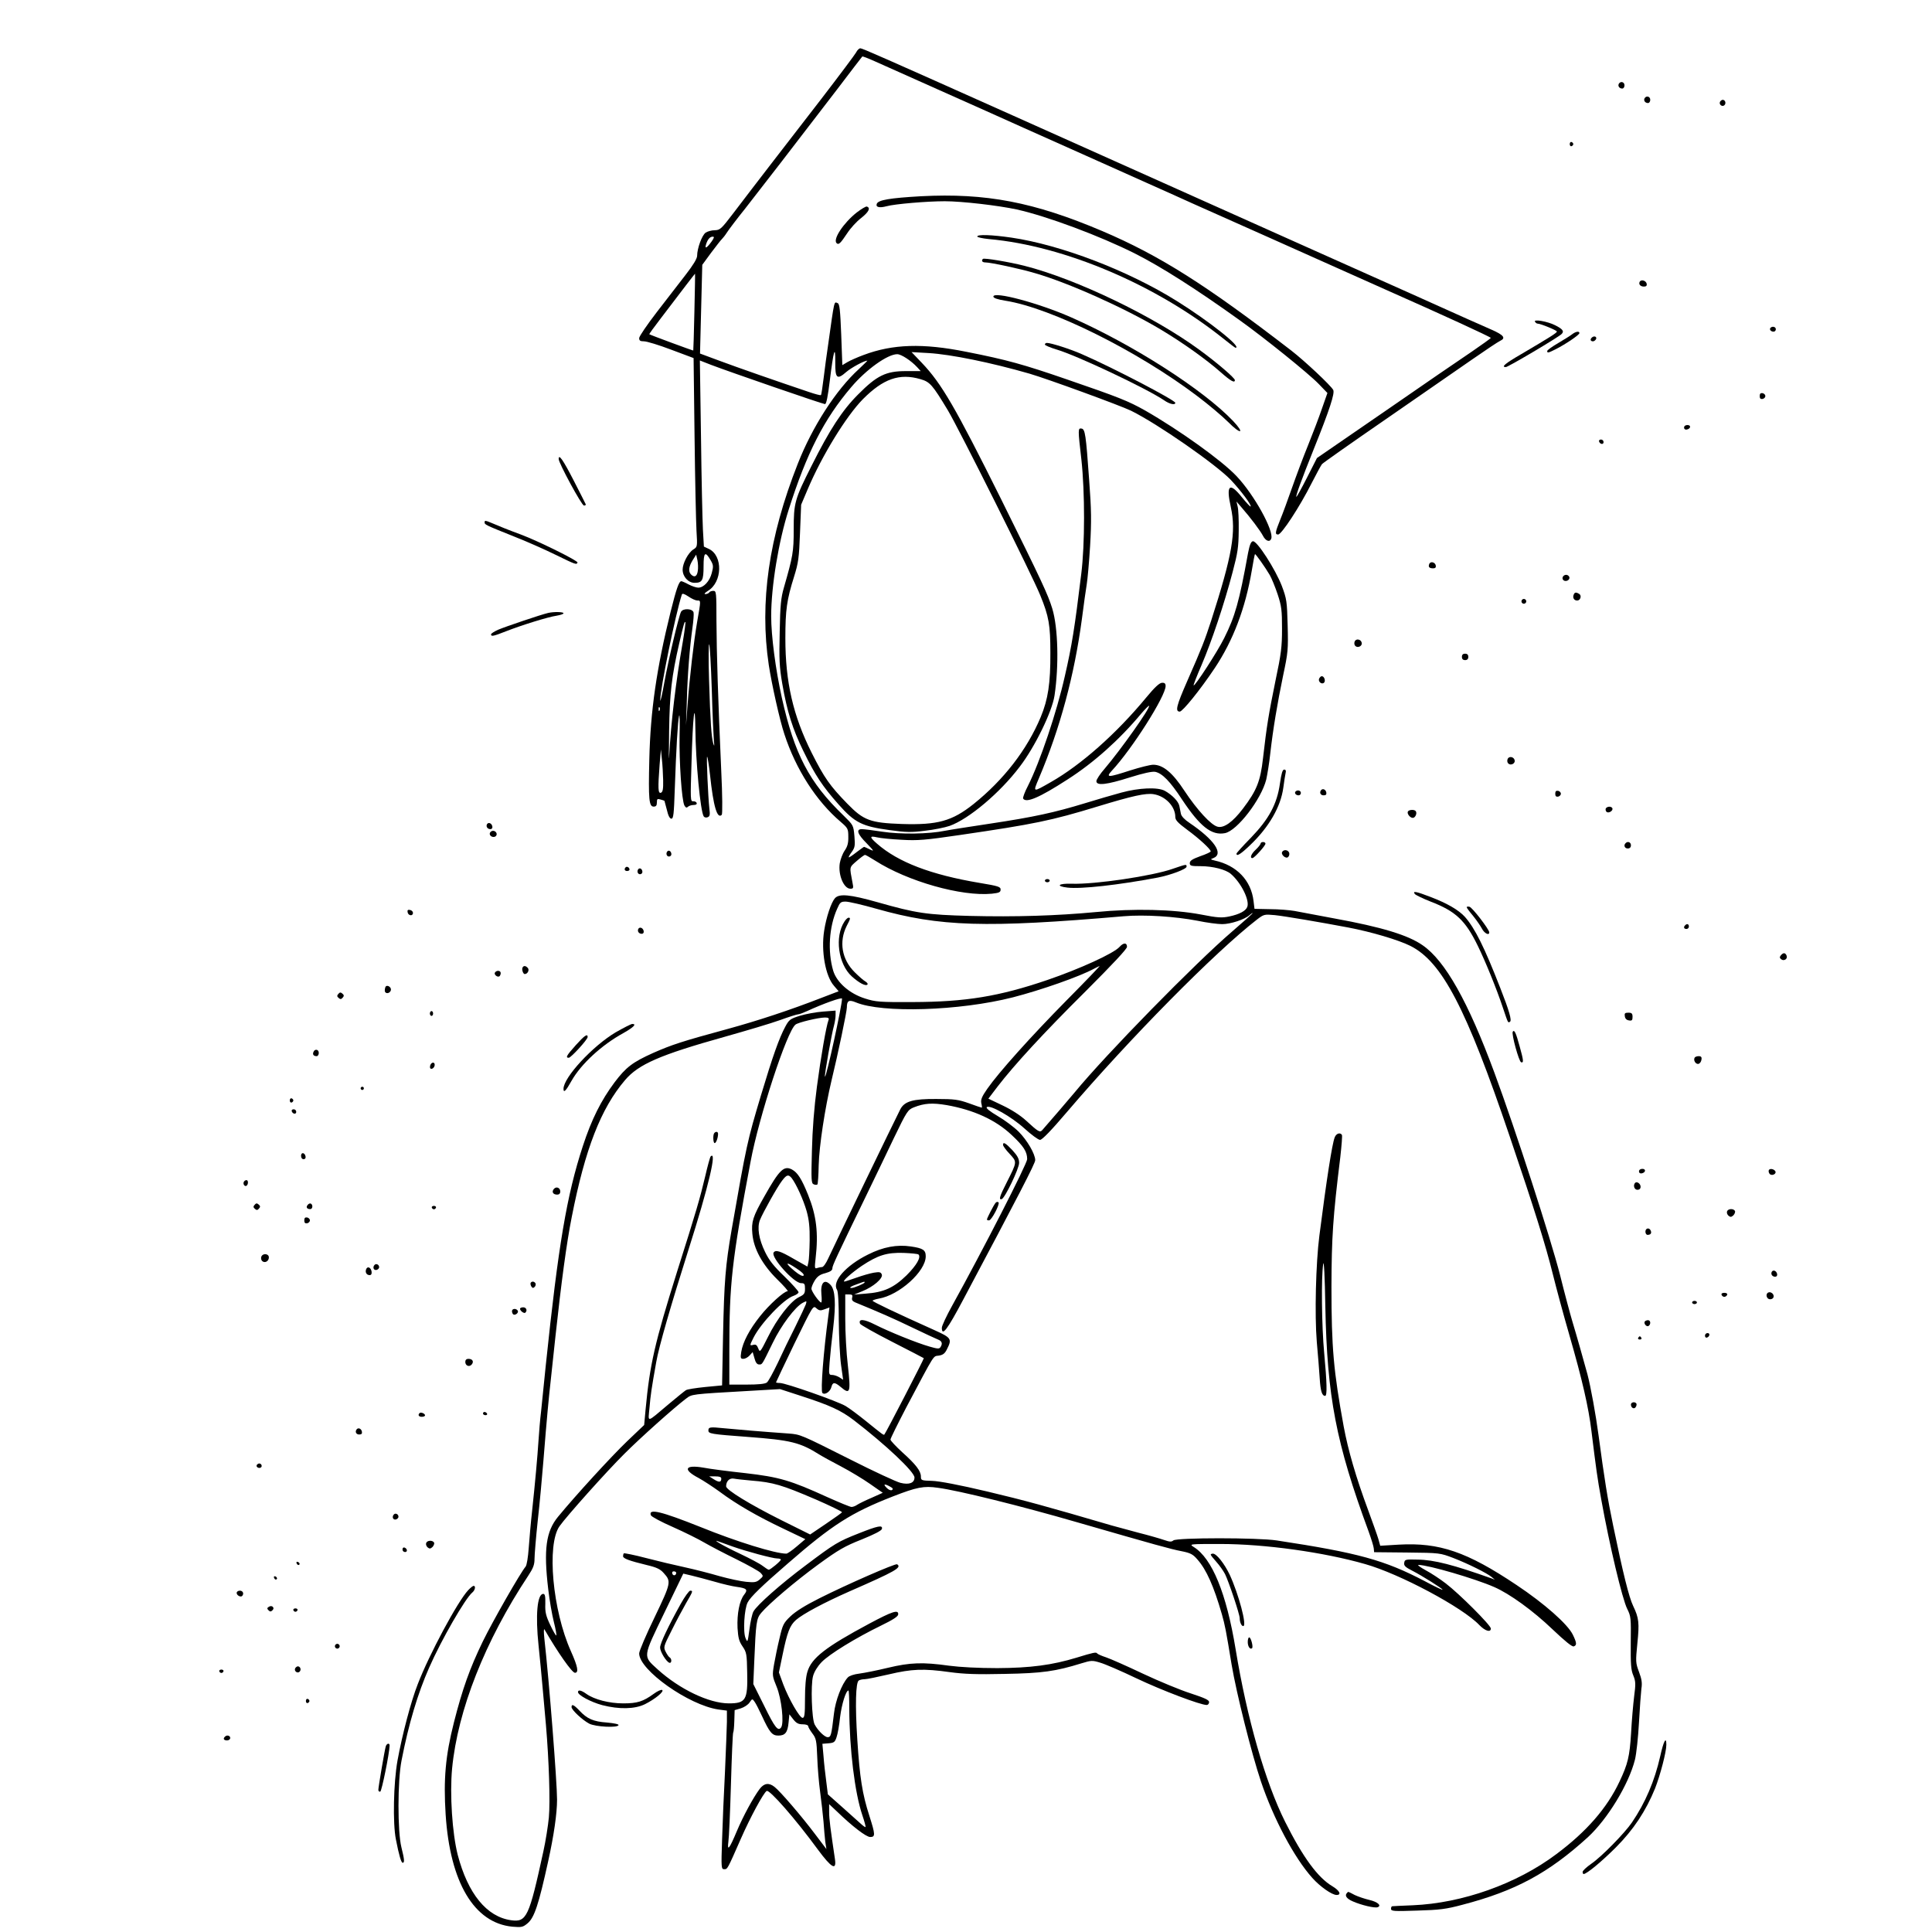 <?xml version="1.0" standalone="no"?>
<!DOCTYPE svg PUBLIC "-//W3C//DTD SVG 20010904//EN"
 "http://www.w3.org/TR/2001/REC-SVG-20010904/DTD/svg10.dtd">
<svg version="1.0" xmlns="http://www.w3.org/2000/svg"
 width="1200pt" height="1200pt" viewBox="0 0 1200 1200"
 preserveAspectRatio="xMidYMid meet">
<g transform="translate(0,1200) scale(0.1,-0.1)"
fill="#000000" stroke="none">
<path d="M5318 11675 c-7 -13 -105 -144 -218 -291 -113 -146 -247 -320 -299
-387 -51 -67 -110 -143 -130 -169 -20 -26 -72 -94 -116 -152 -75 -98 -82 -105
-115 -106 -20 0 -45 -7 -57 -15 -23 -16 -53 -98 -53 -144 0 -17 -25 -58 -70
-116 -38 -49 -119 -154 -180 -233 -60 -78 -110 -151 -110 -162 0 -16 7 -20 30
-20 17 0 93 -23 169 -52 l139 -52 6 -485 c3 -267 9 -531 12 -587 6 -100 6
-101 -20 -117 -32 -21 -66 -86 -66 -125 0 -44 35 -82 74 -82 48 0 56 15 56
103 0 87 10 96 44 37 17 -29 18 -38 7 -79 -13 -51 -50 -91 -84 -91 -12 0 -39
9 -60 20 -20 11 -41 20 -45 20 -15 0 -31 -47 -67 -191 -87 -352 -125 -614
-132 -916 -6 -249 -2 -293 27 -293 15 0 20 7 20 26 0 22 3 24 23 18 12 -3 23
-7 24 -8 0 0 7 -26 15 -56 8 -36 18 -55 28 -55 13 0 16 29 21 180 9 256 19
429 27 459 4 15 5 -42 3 -124 -3 -160 13 -400 30 -433 8 -14 14 -16 22 -8 6 6
22 11 35 11 15 0 22 5 19 13 -2 6 -12 11 -22 10 -17 -1 -17 12 -10 236 8 293
22 411 24 216 2 -205 31 -513 52 -546 4 -6 15 -9 24 -5 14 5 16 15 11 54 -8
72 -19 322 -14 322 3 0 11 -51 18 -112 21 -199 45 -277 73 -249 5 5 4 123 -3
268 -20 444 -29 741 -30 936 0 178 -1 187 -19 187 -11 0 -23 -4 -26 -10 -3 -5
-14 -10 -23 -10 -11 0 -5 7 15 20 90 54 94 218 7 260 l-32 15 -6 105 c-3 58
-9 318 -12 578 l-7 473 69 -27 c112 -43 695 -244 708 -244 9 0 18 48 30 145
23 187 35 230 34 115 -1 -101 11 -111 69 -60 30 26 111 70 130 70 2 0 -21 -23
-52 -52 -142 -129 -290 -359 -380 -589 -180 -456 -238 -860 -180 -1249 18
-118 68 -344 97 -430 71 -218 198 -416 350 -545 44 -38 47 -43 47 -92 1 -39
-5 -61 -23 -87 -13 -19 -26 -55 -30 -78 -11 -72 25 -158 66 -158 19 0 20 4 13
38 -19 101 -21 93 26 134 24 21 47 38 52 38 4 0 32 -16 62 -35 203 -130 537
-224 725 -206 46 5 55 9 55 26 0 17 -15 22 -130 41 -304 51 -507 129 -638 244
-47 41 -47 50 1 39 20 -5 89 -12 152 -15 100 -6 147 -2 365 30 458 67 565 89
850 176 220 67 301 85 351 77 73 -12 134 -76 134 -141 0 -20 16 -37 74 -80 75
-55 146 -121 146 -134 0 -4 -29 -18 -65 -30 -49 -18 -65 -28 -65 -43 0 -17 8
-19 68 -19 75 0 156 -21 187 -48 64 -55 118 -164 102 -205 -9 -25 -49 -46
-110 -59 -48 -10 -72 -9 -179 12 -170 32 -417 38 -651 15 -243 -23 -501 -31
-782 -24 -270 7 -335 17 -574 85 -170 48 -238 55 -265 25 -23 -26 -54 -117
-67 -202 -20 -127 8 -282 61 -342 l29 -34 -107 -41 c-198 -77 -396 -142 -582
-193 -287 -78 -347 -98 -463 -149 -129 -58 -169 -89 -240 -183 -83 -111 -143
-230 -197 -396 -100 -306 -152 -614 -230 -1361 -11 -107 -24 -235 -29 -285 -6
-49 -13 -130 -16 -180 -7 -107 -21 -262 -40 -440 -8 -71 -17 -175 -21 -230 -4
-57 -12 -106 -19 -115 -33 -39 -205 -340 -266 -465 -81 -167 -127 -296 -180
-505 -52 -206 -65 -350 -51 -570 27 -422 177 -674 414 -697 59 -5 66 -3 95 21
42 35 69 117 128 386 35 159 55 296 55 382 0 108 -49 736 -79 1002 -4 39 -4
63 1 55 82 -142 171 -269 189 -269 25 0 18 38 -25 134 -114 254 -151 661 -71
776 42 60 292 340 404 451 100 100 305 283 381 341 39 29 25 28 395 49 l190
11 129 -42 c182 -59 249 -90 329 -151 199 -153 377 -321 377 -356 0 -34 -33
-47 -88 -33 -24 6 -165 71 -311 145 -310 156 -309 155 -381 161 -159 11 -334
26 -405 33 -86 9 -95 7 -95 -14 0 -20 15 -23 245 -40 267 -20 324 -34 445
-110 19 -12 80 -45 135 -74 55 -29 135 -77 179 -108 l79 -55 -69 -31 c-38 -16
-78 -36 -89 -43 -11 -8 -27 -14 -36 -14 -9 0 -76 28 -150 61 -228 104 -299
125 -509 149 -102 11 -219 26 -260 34 -116 20 -132 -11 -31 -64 31 -17 89 -55
129 -84 104 -78 236 -154 396 -230 l138 -66 -53 -45 c-29 -25 -58 -45 -65 -45
-68 0 -308 74 -532 165 -246 98 -327 118 -309 73 3 -8 64 -41 135 -72 72 -32
161 -76 198 -98 38 -22 128 -69 200 -104 72 -36 139 -73 149 -84 17 -19 17
-20 -6 -40 -20 -18 -33 -20 -84 -15 -33 3 -107 19 -165 35 -58 17 -155 42
-215 55 -61 13 -170 39 -243 58 -72 19 -134 31 -137 29 -3 -3 -5 -11 -5 -18 0
-14 37 -28 148 -55 60 -14 83 -25 104 -49 48 -53 47 -60 -56 -275 -53 -109
-96 -210 -96 -225 0 -103 308 -321 492 -348 l53 -7 0 -70 c-1 -39 -6 -178 -12
-310 -7 -132 -15 -322 -18 -422 -6 -175 -5 -183 13 -183 21 0 19 -3 104 190
58 132 140 284 160 296 17 11 179 -174 318 -364 85 -115 117 -133 106 -59 -28
189 -36 248 -36 292 l0 49 48 -45 c96 -93 182 -159 207 -159 33 0 32 15 -5
131 -44 136 -60 238 -75 473 -14 216 -10 356 9 368 6 4 22 8 36 8 14 0 81 14
150 30 144 34 215 37 380 14 88 -12 168 -15 340 -11 233 4 317 16 478 66 59
18 67 19 115 4 29 -8 131 -52 227 -98 158 -75 396 -165 435 -165 8 0 15 8 15
18 0 13 -26 25 -114 54 -63 20 -196 75 -296 122 -99 47 -203 93 -230 102 -28
9 -52 20 -55 24 -6 10 -24 6 -128 -26 -151 -46 -286 -64 -492 -65 -119 0 -231
6 -300 15 -164 23 -242 20 -380 -13 -66 -16 -146 -32 -177 -36 -34 -4 -63 -14
-72 -24 -38 -41 -77 -144 -86 -224 -16 -136 -19 -147 -39 -147 -19 0 -61 41
-81 79 -18 34 -25 246 -10 300 7 27 28 61 53 87 48 50 213 151 369 227 74 36
107 57 107 70 2 31 -36 19 -180 -58 -269 -144 -359 -213 -384 -299 -10 -31
-15 -93 -15 -168 0 -97 -3 -118 -15 -118 -18 0 -84 114 -120 208 l-27 74 22
106 c30 146 46 186 84 220 45 39 175 108 331 177 286 125 329 149 297 169 -11
6 -307 -123 -482 -211 -90 -45 -150 -83 -181 -113 -43 -41 -48 -53 -67 -135
-12 -49 -27 -122 -34 -162 -12 -70 -11 -74 16 -140 30 -73 47 -224 28 -252
-19 -27 -39 -2 -105 133 l-68 136 6 142 c10 238 13 265 43 300 49 58 210 195
355 301 125 91 163 113 269 155 79 32 124 55 126 66 5 25 -23 20 -144 -28
-129 -51 -148 -62 -330 -199 -154 -115 -301 -245 -324 -286 -8 -14 -19 -64
-25 -111 -11 -82 -12 -84 -24 -55 -17 38 -8 183 13 222 17 34 91 105 246 239
280 244 397 318 655 419 149 58 193 67 281 54 129 -17 516 -113 864 -214 492
-142 582 -167 650 -180 55 -11 70 -19 98 -52 55 -62 101 -165 151 -338 20 -71
25 -96 61 -315 30 -178 123 -549 182 -725 78 -231 206 -473 319 -599 48 -54
122 -106 151 -106 32 0 19 27 -26 54 -90 53 -183 179 -294 401 -123 246 -237
643 -307 1070 -57 348 -146 565 -260 636 -30 19 -29 19 165 19 276 0 642 -51
900 -125 215 -61 605 -269 709 -379 36 -37 71 -47 71 -21 0 20 -197 217 -280
280 -35 27 -91 64 -125 82 -33 18 -53 33 -45 33 61 0 351 -85 470 -137 97 -42
243 -148 363 -263 77 -73 122 -110 132 -106 20 7 19 22 -6 73 -32 65 -175 192
-349 308 -309 207 -480 265 -731 251 l-116 -7 -12 43 c-7 24 -36 104 -63 178
-76 205 -124 370 -152 520 -63 344 -76 489 -76 869 1 306 9 431 55 804 8 71
13 133 10 138 -11 17 -36 9 -45 -16 -16 -41 -50 -259 -95 -610 -22 -171 -30
-491 -16 -660 7 -77 15 -178 18 -225 5 -81 14 -110 34 -110 13 0 11 82 -6 265
-16 167 -19 477 -6 555 4 27 10 -77 13 -265 11 -560 66 -847 268 -1395 17 -47
32 -95 33 -108 l2 -23 205 -2 c204 -2 205 -3 287 -34 93 -36 209 -94 238 -118
l20 -17 -20 8 c-236 84 -358 116 -460 117 -75 2 -80 1 -83 -20 -3 -18 7 -27
50 -49 59 -30 188 -111 188 -118 0 -3 -51 21 -112 54 -249 130 -411 175 -918
252 -117 18 -621 18 -642 0 -12 -10 -23 -9 -58 3 -23 8 -95 29 -159 45 -64 17
-138 37 -166 45 -406 119 -541 156 -773 211 -173 41 -299 65 -343 66 -66 2
-69 3 -69 27 0 34 -31 75 -116 151 -39 36 -72 71 -73 78 -1 6 44 96 98 200
183 345 165 316 202 322 26 4 38 13 51 40 32 63 27 71 -75 117 -252 113 -387
178 -387 184 0 3 17 9 38 13 127 21 292 169 292 263 0 39 -17 50 -92 61 -87
13 -173 -3 -266 -50 -138 -68 -226 -168 -193 -219 7 -12 11 -81 11 -196 1 -98
7 -220 14 -271 l13 -92 -23 15 c-13 8 -33 15 -45 15 -21 0 -22 3 -16 78 3 42
13 138 22 212 18 154 13 238 -16 269 -38 41 -64 14 -57 -59 3 -28 2 -50 -1
-50 -12 0 -61 69 -61 86 0 9 9 32 21 51 16 25 32 37 65 45 31 9 44 17 44 30 0
17 22 64 218 468 44 91 118 244 164 341 81 168 87 176 124 191 66 26 115 29
204 14 169 -30 304 -92 403 -185 76 -71 97 -105 97 -151 0 -28 -275 -565 -466
-910 -35 -63 -64 -125 -64 -137 0 -57 34 -12 133 175 346 651 447 846 447 866
0 38 -50 124 -103 177 -28 28 -87 72 -130 97 -49 29 -74 49 -68 55 18 18 152
-58 234 -132 43 -39 86 -71 97 -71 13 0 70 59 167 173 390 457 920 994 1181
1196 42 32 45 33 110 27 59 -6 283 -44 457 -77 142 -27 311 -77 385 -114 197
-99 347 -386 616 -1180 156 -460 224 -677 270 -863 20 -81 65 -248 101 -372
80 -277 120 -450 138 -600 29 -234 36 -288 61 -425 51 -283 130 -616 161 -678
23 -46 24 -57 22 -210 -1 -134 1 -169 16 -204 15 -37 15 -53 5 -130 -6 -48
-15 -151 -19 -228 -9 -145 -20 -191 -72 -301 -77 -164 -205 -311 -393 -451
-245 -184 -583 -304 -891 -317 -66 -3 -123 -5 -127 -6 -5 0 -8 -7 -8 -16 0
-15 17 -16 163 -11 139 4 179 9 280 36 330 86 535 197 780 420 122 113 253
327 292 481 9 36 20 139 25 230 5 91 12 186 15 211 6 36 2 60 -15 105 -21 56
-21 64 -10 176 13 127 10 158 -26 233 -26 54 -63 203 -124 498 -35 167 -55
293 -91 562 -17 128 -49 303 -69 379 -29 105 -64 230 -93 326 -14 47 -49 177
-77 290 -58 227 -275 898 -407 1255 -164 444 -307 698 -447 794 -90 63 -255
113 -546 166 -107 20 -220 41 -250 47 -30 5 -98 11 -151 11 l-97 2 -6 49 c-15
127 -104 221 -241 251 -28 7 -28 8 -9 15 67 26 7 114 -148 219 -29 19 -50 41
-53 56 -3 14 -7 36 -10 50 -6 28 -45 68 -90 93 -44 24 -160 19 -270 -11 -49
-13 -151 -43 -226 -66 -190 -58 -319 -86 -584 -126 -126 -19 -255 -39 -285
-45 -102 -21 -277 -23 -389 -6 -58 9 -115 16 -128 16 -37 0 -28 -30 30 -88 46
-48 49 -52 20 -38 -18 9 -34 16 -36 16 -2 0 -24 -16 -48 -34 -24 -19 -45 -33
-47 -31 -2 2 6 17 19 34 19 27 21 38 16 98 -6 68 -7 68 -69 129 -212 204 -304
381 -382 731 -39 177 -66 383 -66 506 0 185 46 465 109 662 112 352 220 563
388 760 93 110 226 205 286 205 25 0 86 -40 124 -81 l22 -24 -92 0 c-124 0
-180 -27 -297 -145 -98 -98 -176 -217 -290 -445 -104 -206 -110 -229 -110
-394 0 -139 -5 -166 -61 -361 -18 -62 -23 -108 -26 -275 -4 -171 -2 -218 16
-322 30 -173 64 -281 131 -418 73 -150 118 -218 219 -332 100 -113 146 -136
317 -159 101 -14 134 -15 219 -4 55 6 124 20 153 30 119 42 314 206 436 368
94 122 201 342 216 442 28 187 22 422 -14 540 -28 90 -61 161 -320 684 -282
566 -367 713 -490 842 l-64 67 106 -6 c137 -8 388 -59 627 -128 113 -33 564
-198 630 -230 165 -81 527 -333 620 -430 64 -68 130 -157 123 -165 -3 -2 -26
23 -53 56 -78 98 -101 79 -70 -60 34 -155 9 -297 -122 -705 -40 -122 -56 -165
-149 -376 -67 -153 -76 -189 -46 -189 18 1 124 131 217 270 114 171 190 370
230 605 9 55 18 101 20 103 3 4 64 -82 92 -130 12 -21 34 -75 49 -120 24 -73
27 -99 27 -213 0 -113 -5 -155 -41 -325 -42 -206 -54 -278 -77 -479 -16 -143
-39 -201 -125 -314 -63 -83 -118 -122 -157 -112 -41 10 -128 105 -206 223 -74
113 -133 162 -194 162 -18 0 -82 -16 -142 -35 -139 -45 -155 -46 -115 -2 126
135 334 463 334 526 0 15 -6 21 -22 20 -16 0 -46 -28 -98 -91 -185 -224 -405
-419 -593 -526 -114 -65 -112 -66 -74 24 132 311 220 639 267 989 11 88 25
185 30 215 5 30 15 138 21 240 9 153 8 224 -6 410 -20 282 -25 314 -47 318
-23 4 -23 -4 -1 -194 22 -201 22 -525 -1 -709 -41 -337 -58 -444 -102 -635
-50 -223 -154 -532 -229 -681 -20 -38 -33 -74 -30 -79 18 -30 102 6 275 118
163 104 323 247 459 410 24 28 46 50 48 48 11 -10 -177 -275 -276 -391 -28
-32 -51 -67 -51 -77 0 -30 65 -22 207 23 86 27 138 38 158 35 44 -9 93 -59
167 -172 111 -167 183 -225 266 -209 76 14 226 210 257 333 7 32 19 104 25
162 17 150 44 312 80 485 30 141 32 160 28 310 -4 150 -6 165 -36 245 -40 104
-155 283 -180 278 -12 -2 -20 -22 -30 -73 -55 -304 -81 -394 -148 -528 -42
-85 -183 -302 -190 -294 -2 2 20 59 50 128 62 145 140 377 192 575 32 121 37
155 38 259 1 66 -2 134 -7 150 l-7 30 30 -35 c57 -65 117 -145 134 -177 17
-34 43 -43 52 -19 18 48 -106 273 -215 388 -91 97 -355 286 -568 408 -105 59
-162 82 -488 194 -267 92 -370 121 -624 171 -269 54 -456 48 -637 -20 -38 -14
-83 -34 -100 -44 l-32 -19 -7 190 c-6 150 -10 191 -22 195 -23 9 -19 28 -59
-257 -9 -58 -21 -151 -28 -207 -7 -56 -14 -105 -17 -107 -2 -3 -36 6 -74 19
-205 69 -443 152 -553 193 l-124 46 7 275 7 276 55 75 c31 41 61 80 67 85 6 6
20 23 30 39 10 16 61 84 115 151 98 125 298 384 570 739 84 111 155 203 157
205 2 2 36 -11 76 -29 40 -18 222 -99 403 -180 182 -81 417 -186 523 -234 105
-47 279 -125 385 -172 105 -47 278 -124 382 -171 105 -47 233 -104 285 -128
228 -101 742 -331 930 -415 113 -51 248 -111 300 -134 292 -129 620 -279 620
-285 -1 -3 -54 -41 -118 -85 -64 -43 -307 -209 -539 -370 l-423 -291 -62 -122
c-34 -67 -64 -121 -66 -119 -5 5 32 106 108 296 99 246 132 348 121 368 -15
28 -177 180 -261 245 -528 407 -817 590 -1174 742 -424 180 -722 237 -1126
216 -192 -11 -265 -23 -274 -47 -8 -21 16 -27 61 -15 50 14 251 31 361 31 106
0 331 -26 447 -51 189 -42 516 -164 735 -274 161 -81 387 -225 650 -414 154
-110 427 -330 490 -395 l55 -57 -34 -97 c-18 -53 -57 -155 -86 -227 -29 -71
-74 -191 -100 -265 -26 -74 -58 -162 -72 -195 -33 -82 -35 -95 -14 -95 21 0
134 172 208 319 29 57 58 110 64 118 7 8 186 134 398 280 212 147 453 313 536
371 82 57 160 109 173 115 37 17 22 36 -53 69 -65 28 -174 77 -510 228 -71 32
-368 165 -660 295 -574 257 -740 331 -1807 809 -798 357 -932 416 -944 416 -7
0 -19 -11 -26 -25z m-898 -1175 c-29 -40 -44 -49 -35 -19 10 32 24 49 42 49
11 0 9 -7 -7 -30z m-107 -437 c-3 -131 -6 -239 -7 -240 -1 -2 -269 97 -273
101 -2 1 30 45 70 97 132 174 212 278 214 279 1 0 -1 -107 -4 -237z m1404
-418 c59 -17 74 -34 170 -193 68 -113 525 -1027 574 -1149 54 -132 63 -185 63
-358 1 -189 -14 -288 -60 -399 -85 -203 -230 -390 -417 -540 -133 -106 -223
-131 -445 -124 -197 7 -238 22 -340 127 -107 110 -142 159 -221 316 -115 230
-163 439 -163 710 0 177 9 240 54 383 27 87 31 115 37 272 l7 175 42 99 c88
207 238 451 341 556 127 128 228 163 358 125z m-1383 -1192 c-5 -34 -21 -42
-42 -21 -18 18 -14 49 10 88 l22 35 8 -35 c4 -19 5 -50 2 -67z m-3 -183 c23 0
23 4 -1 -133 -21 -123 -46 -337 -60 -522 l-9 -120 5 150 c4 162 18 335 35 456
6 42 9 84 7 94 -4 25 -65 29 -78 5 -14 -27 -77 -291 -104 -440 -13 -74 -25
-124 -25 -110 -2 63 94 534 134 657 3 9 15 5 41 -12 20 -14 45 -25 55 -25z
m-90 -256 c-44 -252 -73 -496 -85 -714 -2 -36 -2 36 0 160 3 231 16 341 63
545 27 117 33 137 38 131 2 -2 -5 -57 -16 -122z m180 -296 c4 -150 11 -293 13
-318 4 -36 3 -39 -4 -17 -11 37 -18 130 -26 397 -4 124 -3 222 1 218 4 -4 11
-130 16 -280z m-324 -130 c-3 -8 -6 -5 -6 6 -1 11 2 17 5 13 3 -3 4 -12 1 -19z
m22 -434 c1 -55 -2 -73 -14 -78 -18 -6 -19 27 -8 175 l8 94 6 -60 c4 -33 7
-92 8 -131z m1326 -799 c393 -111 676 -120 1534 -46 128 11 320 -1 459 -28 57
-12 126 -21 153 -21 53 0 140 29 170 56 11 9 19 15 19 12 0 -3 -57 -53 -126
-113 -230 -197 -785 -764 -979 -1000 -41 -49 -143 -168 -201 -234 -15 -17 -25
-11 -100 58 -37 34 -92 69 -147 95 l-88 42 57 75 c105 136 285 332 546 591
170 170 258 264 258 277 0 27 -22 27 -46 0 -36 -41 -250 -138 -449 -206 -299
-102 -507 -136 -835 -137 -207 -1 -231 1 -297 22 -96 30 -176 100 -198 173
-35 120 -26 272 25 385 17 39 22 44 52 44 19 0 106 -20 193 -45z m1180 -568
c-222 -225 -422 -448 -493 -550 -34 -49 -41 -67 -37 -89 4 -15 5 -28 3 -28 -3
0 -38 12 -79 27 -65 23 -89 27 -204 27 -144 1 -197 -14 -223 -64 -36 -70 -414
-853 -448 -927 -13 -29 -30 -53 -38 -53 -8 0 -22 -3 -31 -6 -15 -6 -16 0 -9
62 18 156 5 264 -47 393 -40 99 -65 138 -100 157 -50 26 -78 -1 -172 -168 -71
-125 -81 -157 -74 -231 8 -93 62 -192 154 -283 42 -41 71 -74 65 -74 -22 0
-115 -84 -171 -155 -67 -84 -107 -161 -117 -222 -6 -38 -4 -43 13 -43 11 0 28
9 39 21 l19 21 11 -38 c7 -27 16 -39 29 -39 20 0 16 -6 85 135 52 108 139 223
186 248 25 13 26 13 19 -10 -5 -13 -34 -75 -65 -138 -32 -63 -81 -164 -109
-225 -29 -60 -59 -116 -68 -122 -11 -9 -54 -13 -125 -13 l-108 0 0 208 c0 423
15 557 132 1177 52 279 226 811 279 851 17 14 144 44 183 44 21 0 27 -4 22
-16 -14 -36 -48 -232 -72 -414 -17 -127 -28 -266 -31 -397 -5 -183 -4 -203 11
-209 9 -4 19 -4 23 -1 3 3 7 57 8 119 3 121 39 356 80 528 39 160 95 427 95
453 0 42 13 49 56 31 163 -68 643 -53 974 31 175 45 415 129 505 178 17 9 32
16 35 17 3 0 -89 -96 -205 -213z m-1395 10 c0 -42 -98 -492 -106 -484 -5 4 42
269 56 317 5 19 10 48 10 64 l0 29 -77 -6 c-43 -3 -108 -15 -144 -26 -61 -19
-68 -24 -92 -69 -37 -69 -76 -177 -151 -427 -84 -281 -89 -302 -182 -835 -38
-220 -46 -318 -53 -655 l-6 -310 -105 -10 c-58 -6 -112 -14 -120 -20 -8 -5
-55 -43 -105 -85 -144 -121 -129 -118 -121 -25 7 81 12 117 42 285 16 94 92
356 201 700 124 390 178 618 137 577 -4 -4 -19 -59 -34 -124 -32 -135 -54
-212 -175 -593 -138 -440 -169 -575 -195 -853 l-9 -98 -106 -101 c-97 -93
-318 -334 -429 -469 -75 -91 -90 -203 -61 -449 8 -69 24 -161 35 -204 11 -44
18 -81 15 -84 -2 -3 -19 26 -37 64 -27 57 -33 80 -31 132 1 48 -2 62 -13 62
-37 0 -49 -131 -29 -320 8 -80 20 -197 25 -260 6 -63 15 -169 21 -235 19 -223
27 -477 18 -574 -5 -52 -20 -147 -34 -210 -89 -409 -104 -441 -200 -428 -152
21 -269 165 -332 406 -34 134 -50 375 -35 536 35 363 204 792 473 1198 31 47
39 68 39 105 0 26 9 133 20 237 12 105 27 271 35 370 21 264 34 399 45 495 5
47 19 173 30 280 36 332 69 580 101 740 83 423 181 675 331 851 84 99 218 157
618 269 135 38 290 84 345 104 55 20 106 36 113 36 7 0 31 9 55 20 100 46 217
88 217 77z m-313 -1114 c29 -38 73 -135 93 -205 15 -54 20 -100 19 -183 -1
-60 -4 -122 -8 -136 l-6 -26 -85 48 c-84 49 -113 58 -125 39 -18 -29 126 -190
171 -190 21 0 24 -5 24 -35 0 -29 -5 -36 -36 -51 -53 -25 -138 -134 -194 -248
-48 -96 -50 -98 -60 -72 -8 21 -15 27 -30 23 -25 -6 -25 -6 1 46 46 90 187
238 247 258 17 6 32 16 32 23 0 6 -39 50 -87 97 -67 64 -96 101 -121 153 -39
80 -50 151 -32 198 20 49 109 208 138 245 28 37 39 40 59 16z m788 -475 c17
-17 -12 -67 -74 -129 -80 -78 -142 -106 -254 -114 l-72 -6 51 21 c68 27 130
80 121 104 -6 15 -14 17 -50 11 -23 -4 -72 -18 -108 -31 -37 -13 -70 -24 -74
-24 -17 0 43 53 107 97 101 67 156 84 260 81 47 -2 90 -6 93 -10z m-714 -131
c-6 -6 -26 4 -55 28 -63 52 -58 63 9 18 36 -23 52 -40 46 -46z m379 -43 c0 -6
-65 -34 -81 -34 -20 0 -3 11 38 25 46 17 43 16 43 9z m-77 -94 c-4 -14 2 -22
18 -29 151 -62 236 -99 354 -156 77 -37 150 -71 163 -76 23 -9 28 -25 13 -47
-7 -11 -19 -10 -67 4 -78 22 -251 92 -340 137 -69 35 -104 37 -92 5 3 -7 93
-58 199 -112 107 -55 195 -100 197 -102 3 -2 -234 -461 -245 -474 -5 -5 -9 -2
-114 83 -46 37 -103 80 -127 94 -51 30 -372 143 -408 143 -13 0 -24 2 -24 4 0
2 52 111 115 242 115 235 115 237 136 218 17 -15 25 -16 51 -6 l30 11 -7 -52
c-30 -219 -49 -467 -37 -479 15 -15 49 8 56 37 8 31 20 32 58 0 59 -50 63 -35
44 136 -9 74 -16 203 -16 287 l0 152 24 0 c19 0 23 -4 19 -20z m-813 -1124 c0
-23 -13 -25 -45 -5 l-30 19 38 0 c26 0 37 -4 37 -14z m185 -12 c138 -11 191
-27 401 -117 85 -37 164 -75 164 -80 0 -2 -44 -34 -99 -71 l-99 -67 -181 90
c-192 96 -341 187 -341 209 0 32 21 53 48 48 15 -3 63 -8 107 -12z m864 -38
c17 -9 20 -15 11 -21 -7 -4 -21 1 -33 14 -24 24 -14 27 22 7z m-978 -372 c85
-30 248 -74 277 -74 12 0 22 -3 22 -7 0 -9 -65 -63 -75 -63 -4 0 -21 11 -38
24 -18 14 -81 47 -140 75 -99 46 -185 96 -132 76 11 -4 50 -18 86 -31z m-351
-163 c0 -17 -18 -21 -24 -6 -3 9 0 15 9 15 8 0 15 -4 15 -9z m238 -55 c51 -15
112 -29 136 -32 65 -9 73 -17 48 -49 -29 -37 -45 -118 -41 -207 4 -61 9 -82
31 -114 25 -37 27 -47 29 -164 4 -169 -9 -190 -114 -190 -123 0 -306 88 -442
211 -93 85 -94 71 41 351 l118 244 51 -12 c27 -6 92 -24 143 -38z m837 -788
c1 -252 34 -523 81 -662 13 -38 22 -72 20 -74 -2 -2 -15 7 -29 20 -14 13 -66
59 -115 103 l-90 80 -10 80 c-6 44 -14 115 -17 157 l-7 77 38 3 c34 3 40 7 50
38 7 19 17 76 22 125 10 80 36 165 52 165 3 0 5 -51 5 -112z m-543 -45 c48
-104 64 -123 102 -123 43 0 58 19 64 81 l5 51 24 -31 c19 -24 32 -31 59 -31
19 0 34 -5 34 -12 0 -6 12 -26 26 -45 23 -30 26 -44 30 -146 2 -61 10 -159 18
-217 8 -58 17 -141 21 -185 3 -44 8 -100 11 -125 l7 -45 -72 95 c-82 109 -215
264 -250 291 -35 28 -65 24 -93 -13 -40 -54 -102 -168 -142 -263 -46 -110 -60
-126 -52 -65 4 25 11 186 16 358 5 172 11 316 14 321 3 4 6 37 7 73 l2 66 38
11 c22 7 46 23 55 37 16 24 17 24 31 4 8 -11 28 -50 45 -87z"/>
<path d="M5245 6276 c-62 -94 -39 -264 46 -341 46 -41 86 -62 97 -50 4 4 -2
12 -13 19 -11 6 -41 32 -66 57 -81 80 -99 190 -50 288 24 46 25 51 11 51 -5 0
-17 -11 -25 -24z"/>
<path d="M4437 4963 c-10 -10 -8 -63 2 -63 9 0 21 33 21 58 0 13 -13 16 -23 5z"/>
<path d="M4228 2038 c-78 -140 -128 -246 -128 -271 0 -26 38 -88 58 -95 14 -4
16 24 2 33 -6 3 -17 19 -25 35 -15 29 -14 33 36 132 28 57 69 133 90 170 43
74 45 78 26 78 -7 0 -34 -37 -59 -82z"/>
<path d="M10055 11480 c-8 -14 3 -30 21 -30 8 0 14 9 14 20 0 21 -24 28 -35
10z"/>
<path d="M10215 11390 c-8 -14 3 -30 21 -30 8 0 14 9 14 20 0 21 -24 28 -35
10z"/>
<path d="M10684 11369 c-10 -17 13 -36 27 -22 12 12 4 33 -11 33 -5 0 -12 -5
-16 -11z"/>
<path d="M9750 11105 c0 -9 5 -15 11 -13 6 2 11 8 11 13 0 5 -5 11 -11 13 -6
2 -11 -4 -11 -13z"/>
<path d="M5321 10680 c-82 -65 -149 -166 -125 -190 13 -13 24 -2 66 61 20 31
59 74 87 95 47 37 60 63 35 71 -6 2 -34 -15 -63 -37z"/>
<path d="M6070 10531 c0 -5 33 -12 73 -16 469 -42 1037 -284 1454 -617 40 -32
74 -58 77 -58 44 0 -162 164 -364 290 -304 190 -721 349 -1027 394 -124 18
-213 21 -213 7z"/>
<path d="M6105 10392 c-11 -12 -4 -22 16 -22 32 0 215 -39 309 -67 207 -60
554 -215 780 -350 137 -82 280 -184 371 -264 63 -56 89 -70 89 -50 0 13 -109
107 -220 188 -285 209 -764 440 -1087 522 -95 24 -250 50 -258 43z"/>
<path d="M10185 10251 c-9 -16 3 -31 26 -31 14 0 19 6 17 17 -4 20 -33 29 -43
14z"/>
<path d="M6170 10158 c0 -9 25 -18 76 -26 283 -45 817 -310 1189 -591 72 -54
158 -127 192 -161 79 -80 108 -76 33 4 -185 195 -622 475 -1007 645 -202 89
-483 164 -483 129z"/>
<path d="M9534 10002 c4 -7 11 -12 16 -12 19 0 120 -42 120 -49 0 -9 -44 -36
-222 -141 -100 -58 -126 -80 -95 -80 14 0 325 184 346 205 18 17 8 31 -40 55
-47 24 -136 39 -125 22z"/>
<path d="M10997 9964 c-9 -10 2 -24 19 -24 8 0 14 7 14 15 0 15 -21 21 -33 9z"/>
<path d="M9765 9924 c-11 -9 -50 -33 -87 -55 -38 -22 -68 -44 -68 -49 0 -14 5
-13 53 11 61 31 147 89 147 100 0 14 -23 10 -45 -7z"/>
<path d="M9887 9903 c-12 -11 -8 -23 7 -23 8 0 16 7 20 15 5 15 -14 21 -27 8z"/>
<path d="M6490 9860 c0 -5 33 -19 73 -31 126 -37 559 -242 667 -315 34 -24 70
-32 70 -16 0 16 -393 221 -580 302 -72 32 -192 70 -217 70 -7 0 -13 -4 -13
-10z"/>
<path d="M10930 9540 c0 -15 5 -20 18 -18 9 2 17 10 17 18 0 8 -8 16 -17 18
-13 2 -18 -3 -18 -18z"/>
<path d="M10460 9344 c0 -9 7 -14 17 -12 25 5 28 28 4 28 -12 0 -21 -6 -21
-16z"/>
<path d="M9932 9258 c6 -18 28 -21 28 -4 0 9 -7 16 -16 16 -9 0 -14 -5 -12
-12z"/>
<path d="M3470 9149 c0 -25 143 -289 157 -289 8 0 13 3 11 8 -1 4 -36 71 -76
150 -65 126 -92 165 -92 131z"/>
<path d="M3010 8757 c0 -16 0 -16 187 -91 79 -31 193 -82 254 -112 125 -61
130 -63 136 -48 4 11 -245 134 -352 174 -71 26 -136 52 -187 74 -31 13 -38 14
-38 3z"/>
<path d="M8877 8496 c-7 -18 1 -26 25 -26 13 0 18 6 16 17 -4 22 -34 29 -41 9z"/>
<path d="M9706 8415 c-3 -9 1 -18 10 -22 19 -7 39 11 30 26 -10 16 -33 13 -40
-4z"/>
<path d="M9774 8305 c-7 -18 3 -35 22 -35 20 0 30 30 13 41 -20 12 -29 11 -35
-6z"/>
<path d="M9450 8265 c0 -8 7 -15 15 -15 8 0 15 7 15 15 0 8 -7 15 -15 15 -8 0
-15 -7 -15 -15z"/>
<path d="M3405 8193 c-47 -11 -268 -86 -310 -104 -25 -11 -45 -24 -45 -29 0
-15 14 -12 93 19 94 37 260 89 315 97 23 4 42 10 42 15 0 9 -60 10 -95 2z"/>
<path d="M8414 8015 c-4 -9 -2 -21 4 -27 15 -15 44 -1 40 19 -4 23 -36 29 -44
8z"/>
<path d="M9080 7920 c0 -13 7 -20 20 -20 13 0 20 7 20 20 0 13 -7 20 -20 20
-13 0 -20 -7 -20 -20z"/>
<path d="M8193 7784 c-7 -18 17 -38 31 -24 11 11 1 40 -14 40 -6 0 -13 -7 -17
-16z"/>
<path d="M9364 7285 c-4 -9 -2 -21 4 -27 15 -15 44 -1 40 19 -4 23 -36 29 -44
8z"/>
<path d="M7950 7134 c-18 -129 -69 -222 -181 -338 -49 -50 -89 -94 -89 -98 0
-20 27 -3 87 55 115 110 188 236 204 355 5 37 11 77 14 90 4 15 1 22 -9 22
-10 0 -17 -24 -26 -86z"/>
<path d="M8207 7094 c-14 -15 -6 -34 14 -34 14 0 19 5 17 17 -3 18 -20 27 -31
17z"/>
<path d="M8047 7084 c-9 -10 2 -24 19 -24 8 0 14 7 14 15 0 15 -21 21 -33 9z"/>
<path d="M9660 7070 c0 -15 5 -20 18 -18 9 2 17 10 17 18 0 8 -8 16 -17 18
-13 2 -18 -3 -18 -18z"/>
<path d="M9974 6979 c-3 -6 -1 -16 4 -21 13 -13 45 8 36 23 -7 12 -31 11 -40
-2z"/>
<path d="M8745 6960 c-8 -13 13 -40 30 -40 15 0 28 27 19 41 -7 12 -41 11 -49
-1z"/>
<path d="M3025 6881 c-8 -15 3 -31 21 -31 9 0 14 7 12 17 -4 20 -24 28 -33 14z"/>
<path d="M3044 6829 c-9 -15 11 -33 30 -26 9 4 13 13 10 22 -7 17 -30 20 -40
4z"/>
<path d="M7830 6761 c0 -5 -13 -22 -30 -38 -29 -27 -39 -53 -21 -53 11 0 81
77 81 90 0 6 -7 10 -15 10 -8 0 -15 -4 -15 -9z"/>
<path d="M10097 6763 c-14 -13 -6 -33 13 -33 13 0 20 7 20 20 0 19 -20 27 -33
13z"/>
<path d="M4146 6713 c-12 -12 -6 -33 9 -33 8 0 15 6 15 14 0 17 -14 28 -24 19z"/>
<path d="M7964 6709 c-10 -17 23 -46 37 -32 7 7 9 19 6 27 -7 18 -33 21 -43 5z"/>
<path d="M7285 6604 c-126 -45 -486 -98 -628 -93 -83 3 -103 -15 -27 -24 84
-10 316 16 560 62 82 16 180 53 180 68 0 16 0 16 -85 -13z"/>
<path d="M3886 6613 c-11 -11 -6 -23 9 -23 8 0 15 4 15 9 0 13 -16 22 -24 14z"/>
<path d="M3966 6603 c-12 -12 -6 -33 9 -33 8 0 15 6 15 14 0 17 -14 28 -24 19z"/>
<path d="M6490 6530 c0 -5 7 -10 15 -10 8 0 15 5 15 10 0 6 -7 10 -15 10 -8 0
-15 -4 -15 -10z"/>
<path d="M8788 6447 c6 -7 50 -28 98 -47 156 -60 216 -117 293 -275 49 -100
119 -273 156 -385 33 -98 31 -94 44 -86 12 8 -5 68 -60 208 -99 254 -157 371
-220 443 -38 42 -109 84 -214 124 -88 34 -114 39 -97 18z"/>
<path d="M9110 6365 c0 -4 17 -27 39 -53 21 -26 46 -62 55 -79 15 -30 46 -46
46 -24 0 18 -106 156 -123 159 -9 2 -17 1 -17 -3z"/>
<path d="M2532 6333 c4 -21 33 -25 33 -3 0 8 -8 16 -18 18 -14 3 -18 -1 -15
-15z"/>
<path d="M10467 6253 c-12 -11 -8 -23 8 -23 8 0 15 7 15 15 0 16 -12 20 -23 8z"/>
<path d="M3965 6231 c-8 -15 3 -31 21 -31 9 0 14 7 12 17 -4 20 -24 28 -33 14z"/>
<path d="M11061 6066 c-8 -10 -8 -16 2 -24 17 -14 42 2 34 22 -8 20 -21 20
-36 2z"/>
<path d="M3246 5991 c-7 -11 3 -41 13 -41 18 0 30 24 20 37 -13 15 -26 17 -33
4z"/>
<path d="M3074 5959 c-7 -12 15 -31 28 -23 4 3 8 12 8 20 0 17 -26 19 -36 3z"/>
<path d="M2396 5873 c-3 -4 -6 -15 -6 -25 0 -24 33 -21 38 3 3 17 -21 33 -32
22z"/>
<path d="M2101 5826 c-9 -10 -8 -16 3 -25 10 -9 16 -8 25 3 9 10 8 16 -3 25
-10 9 -16 8 -25 -3z"/>
<path d="M2670 5705 c0 -8 5 -15 10 -15 6 0 10 7 10 15 0 8 -4 15 -10 15 -5 0
-10 -7 -10 -15z"/>
<path d="M10092 5688 c2 -15 11 -24 26 -26 18 -3 22 1 22 22 0 21 -5 26 -26
26 -21 0 -25 -4 -22 -22z"/>
<path d="M3824 5588 c-143 -85 -324 -280 -324 -351 0 -28 15 -13 50 50 59 104
186 222 323 297 63 36 83 56 54 56 -7 0 -54 -24 -103 -52z"/>
<path d="M9396 5592 c-9 -14 38 -185 52 -190 17 -5 15 12 -9 98 -23 85 -33
107 -43 92z"/>
<path d="M3576 5508 c-58 -65 -65 -78 -43 -78 14 1 117 113 117 129 0 23 -20
9 -74 -51z"/>
<path d="M1947 5466 c-7 -16 1 -26 20 -26 7 0 13 9 13 20 0 23 -25 27 -33 6z"/>
<path d="M10526 5431 c-10 -16 6 -42 23 -39 9 2 17 13 19 26 3 16 -2 22 -17
22 -11 0 -22 -4 -25 -9z"/>
<path d="M2673 5385 c-3 -9 -3 -18 0 -21 9 -9 27 6 27 22 0 19 -19 18 -27 -1z"/>
<path d="M2240 5240 c0 -5 5 -10 10 -10 6 0 10 5 10 10 0 6 -4 10 -10 10 -5 0
-10 -4 -10 -10z"/>
<path d="M1800 5165 c0 -9 5 -15 11 -13 6 2 11 8 11 13 0 5 -5 11 -11 13 -6 2
-11 -4 -11 -13z"/>
<path d="M1812 5098 c6 -18 28 -21 28 -4 0 9 -7 16 -16 16 -9 0 -14 -5 -12
-12z"/>
<path d="M6230 4889 c0 -7 18 -32 41 -56 47 -51 47 -48 -17 -175 -46 -90 -52
-112 -32 -106 20 7 108 190 108 225 0 25 -10 44 -41 78 -42 45 -59 55 -59 34z"/>
<path d="M1870 4821 c0 -12 6 -21 16 -21 9 0 14 7 12 17 -5 25 -28 28 -28 4z"/>
<path d="M10180 4724 c0 -9 7 -14 17 -12 25 5 28 28 4 28 -12 0 -21 -6 -21
-16z"/>
<path d="M10987 4733 c-3 -5 -2 -15 3 -22 10 -17 43 -6 38 12 -6 15 -34 22
-41 10z"/>
<path d="M1515 4660 c-8 -13 4 -32 16 -25 12 8 12 35 0 35 -6 0 -13 -4 -16
-10z"/>
<path d="M10156 4653 c-14 -15 -5 -43 14 -43 13 0 20 7 20 19 0 19 -23 35 -34
24z"/>
<path d="M3440 4615 c-15 -18 -5 -35 21 -35 12 0 19 7 19 19 0 24 -25 34 -40
16z"/>
<path d="M6183 4528 c-12 -15 -53 -94 -53 -103 0 -3 6 -5 13 -5 16 0 69 102
59 112 -5 5 -14 3 -19 -4z"/>
<path d="M1581 4516 c-9 -10 -8 -16 3 -25 10 -9 16 -8 25 3 9 10 8 16 -3 25
-10 9 -16 8 -25 -3z"/>
<path d="M1911 4516 c-12 -14 -5 -26 16 -26 15 0 18 26 4 34 -5 3 -14 0 -20
-8z"/>
<path d="M2682 4499 c2 -6 8 -10 13 -10 5 0 11 4 13 10 2 6 -4 11 -13 11 -9 0
-15 -5 -13 -11z"/>
<path d="M10727 4476 c-3 -8 1 -20 9 -27 12 -10 18 -9 31 3 8 9 12 21 9 27
-10 16 -43 14 -49 -3z"/>
<path d="M1890 4420 c0 -15 5 -20 18 -18 9 2 17 10 17 18 0 8 -8 16 -17 18
-13 2 -18 -3 -18 -18z"/>
<path d="M10220 4350 c0 -11 6 -20 13 -20 19 0 27 10 20 26 -8 21 -33 17 -33
-6z"/>
<path d="M1623 4194 c-3 -8 -1 -20 5 -26 16 -16 42 -2 42 22 0 24 -38 28 -47
4z"/>
<path d="M2327 4144 c-14 -14 -7 -35 11 -32 9 2 17 10 17 17 0 16 -18 25 -28
15z"/>
<path d="M2274 4116 c-7 -19 3 -36 22 -36 10 0 14 8 12 22 -4 26 -26 36 -34
14z"/>
<path d="M11005 4101 c-8 -15 3 -31 21 -31 9 0 14 7 12 17 -4 20 -24 28 -33
14z"/>
<path d="M3296 4032 c-2 -4 -1 -14 4 -22 7 -11 12 -12 21 -3 6 6 8 16 5 22 -8
13 -23 14 -30 3z"/>
<path d="M10981 3971 c-17 -11 -7 -41 13 -41 22 0 30 20 15 36 -9 8 -19 10
-28 5z"/>
<path d="M10693 3958 c2 -7 10 -13 17 -13 7 0 15 6 18 13 2 7 -5 12 -18 12
-13 0 -20 -5 -17 -12z"/>
<path d="M10510 3910 c0 -5 7 -10 15 -10 8 0 15 5 15 10 0 6 -7 10 -15 10 -8
0 -15 -4 -15 -10z"/>
<path d="M3230 3871 c0 -13 26 -32 33 -24 14 13 6 33 -13 33 -11 0 -20 -4 -20
-9z"/>
<path d="M3180 3856 c0 -8 4 -17 8 -20 13 -8 35 11 28 23 -10 16 -36 14 -36
-3z"/>
<path d="M10216 3792 c-8 -13 11 -35 23 -28 16 10 14 36 -3 36 -8 0 -17 -4
-20 -8z"/>
<path d="M10590 3704 c0 -9 5 -14 12 -12 18 6 21 28 4 28 -9 0 -16 -7 -16 -16z"/>
<path d="M10175 3690 c-3 -5 1 -10 10 -10 9 0 13 5 10 10 -3 6 -8 10 -10 10
-2 0 -7 -4 -10 -10z"/>
<path d="M2890 3541 c0 -24 25 -34 40 -16 15 18 5 35 -21 35 -12 0 -19 -7 -19
-19z"/>
<path d="M10130 3276 c0 -21 21 -31 30 -15 5 7 6 17 4 21 -9 14 -34 9 -34 -6z"/>
<path d="M2606 3223 c-12 -12 -5 -23 14 -23 11 0 20 4 20 9 0 11 -26 22 -34
14z"/>
<path d="M3000 3220 c0 -5 7 -10 16 -10 8 0 12 5 9 10 -3 6 -10 10 -16 10 -5
0 -9 -4 -9 -10z"/>
<path d="M2217 3124 c-14 -15 -6 -34 14 -34 14 0 19 5 17 17 -3 18 -20 27 -31
17z"/>
<path d="M1595 2901 c-7 -12 12 -24 25 -16 11 7 4 25 -10 25 -5 0 -11 -4 -15
-9z"/>
<path d="M2447 2594 c-14 -14 -7 -35 11 -32 9 2 17 10 17 17 0 16 -18 25 -28
15z"/>
<path d="M2647 2416 c-3 -8 1 -20 9 -27 12 -10 18 -9 31 3 8 9 12 21 9 27 -10
16 -43 14 -49 -3z"/>
<path d="M2500 2376 c0 -9 7 -16 16 -16 17 0 14 22 -4 28 -7 2 -12 -3 -12 -12z"/>
<path d="M7520 2344 c0 -4 16 -24 35 -45 19 -21 43 -55 54 -76 23 -47 91 -249
91 -274 0 -25 11 -49 22 -49 25 0 -29 200 -84 319 -33 69 -82 131 -104 131 -8
0 -14 -3 -14 -6z"/>
<path d="M1842 2291 c4 -13 18 -16 19 -4 0 4 -5 9 -11 12 -7 2 -11 -2 -8 -8z"/>
<path d="M1702 2201 c2 -7 7 -12 11 -12 12 1 9 15 -3 20 -7 2 -11 -2 -8 -8z"/>
<path d="M2908 2123 c-65 -69 -242 -398 -313 -583 -43 -109 -97 -316 -126
-475 -25 -139 -30 -391 -10 -490 19 -98 33 -145 42 -145 13 0 11 20 -8 97 -24
97 -24 412 1 538 44 227 101 418 172 578 76 173 224 430 268 466 17 14 22 41
8 41 -5 0 -20 -12 -34 -27z"/>
<path d="M1470 2106 c0 -15 24 -28 34 -19 13 14 5 33 -14 33 -11 0 -20 -6 -20
-14z"/>
<path d="M1670 2020 c-12 -7 -12 -12 -2 -22 9 -9 15 -9 24 0 8 8 9 15 2 22 -5
5 -15 6 -24 0z"/>
<path d="M1822 1999 c2 -6 8 -10 13 -10 5 0 11 4 13 10 2 6 -4 11 -13 11 -9 0
-15 -5 -13 -11z"/>
<path d="M7750 1801 c0 -28 15 -49 27 -38 8 8 -7 67 -18 67 -5 0 -9 -13 -9
-29z"/>
<path d="M2080 1775 c0 -8 7 -15 15 -15 8 0 15 7 15 15 0 8 -7 15 -15 15 -8 0
-15 -7 -15 -15z"/>
<path d="M1834 1639 c-10 -17 13 -36 27 -22 12 12 4 33 -11 33 -5 0 -12 -5
-16 -11z"/>
<path d="M1362 1619 c2 -6 8 -10 13 -10 5 0 11 4 13 10 2 6 -4 11 -13 11 -9 0
-15 -5 -13 -11z"/>
<path d="M4060 1479 c-66 -48 -102 -59 -189 -59 -87 0 -180 24 -229 59 -32 23
-52 27 -52 11 0 -19 80 -62 151 -81 105 -27 202 -25 265 6 62 31 121 79 107
88 -6 4 -30 -7 -53 -24z"/>
<path d="M1900 1435 c0 -9 5 -15 11 -13 6 2 11 8 11 13 0 5 -5 11 -11 13 -6 2
-11 -4 -11 -13z"/>
<path d="M3550 1397 c0 -18 68 -81 110 -103 39 -20 177 -27 182 -9 2 6 -29 12
-72 16 -85 6 -123 23 -171 74 -35 37 -49 43 -49 22z"/>
<path d="M1397 1213 c-13 -12 -7 -23 13 -23 11 0 20 7 20 15 0 15 -21 21 -33
8z"/>
<path d="M10312 1092 c-35 -155 -93 -290 -176 -412 -45 -66 -189 -213 -252
-256 -30 -21 -54 -43 -54 -51 0 -7 3 -13 6 -13 19 0 113 78 200 165 110 110
187 227 244 367 32 82 70 226 70 271 0 55 -17 24 -38 -71z"/>
<path d="M2396 1153 c-7 -24 -46 -252 -46 -270 0 -8 5 -13 12 -11 9 3 56 234
58 286 0 18 -18 14 -24 -5z"/>
<path d="M8367 243 c-17 -16 -4 -36 36 -53 52 -23 136 -43 154 -36 26 10 0 33
-51 45 -30 7 -71 21 -92 31 -44 23 -39 22 -47 13z"/>
</g>
</svg>
